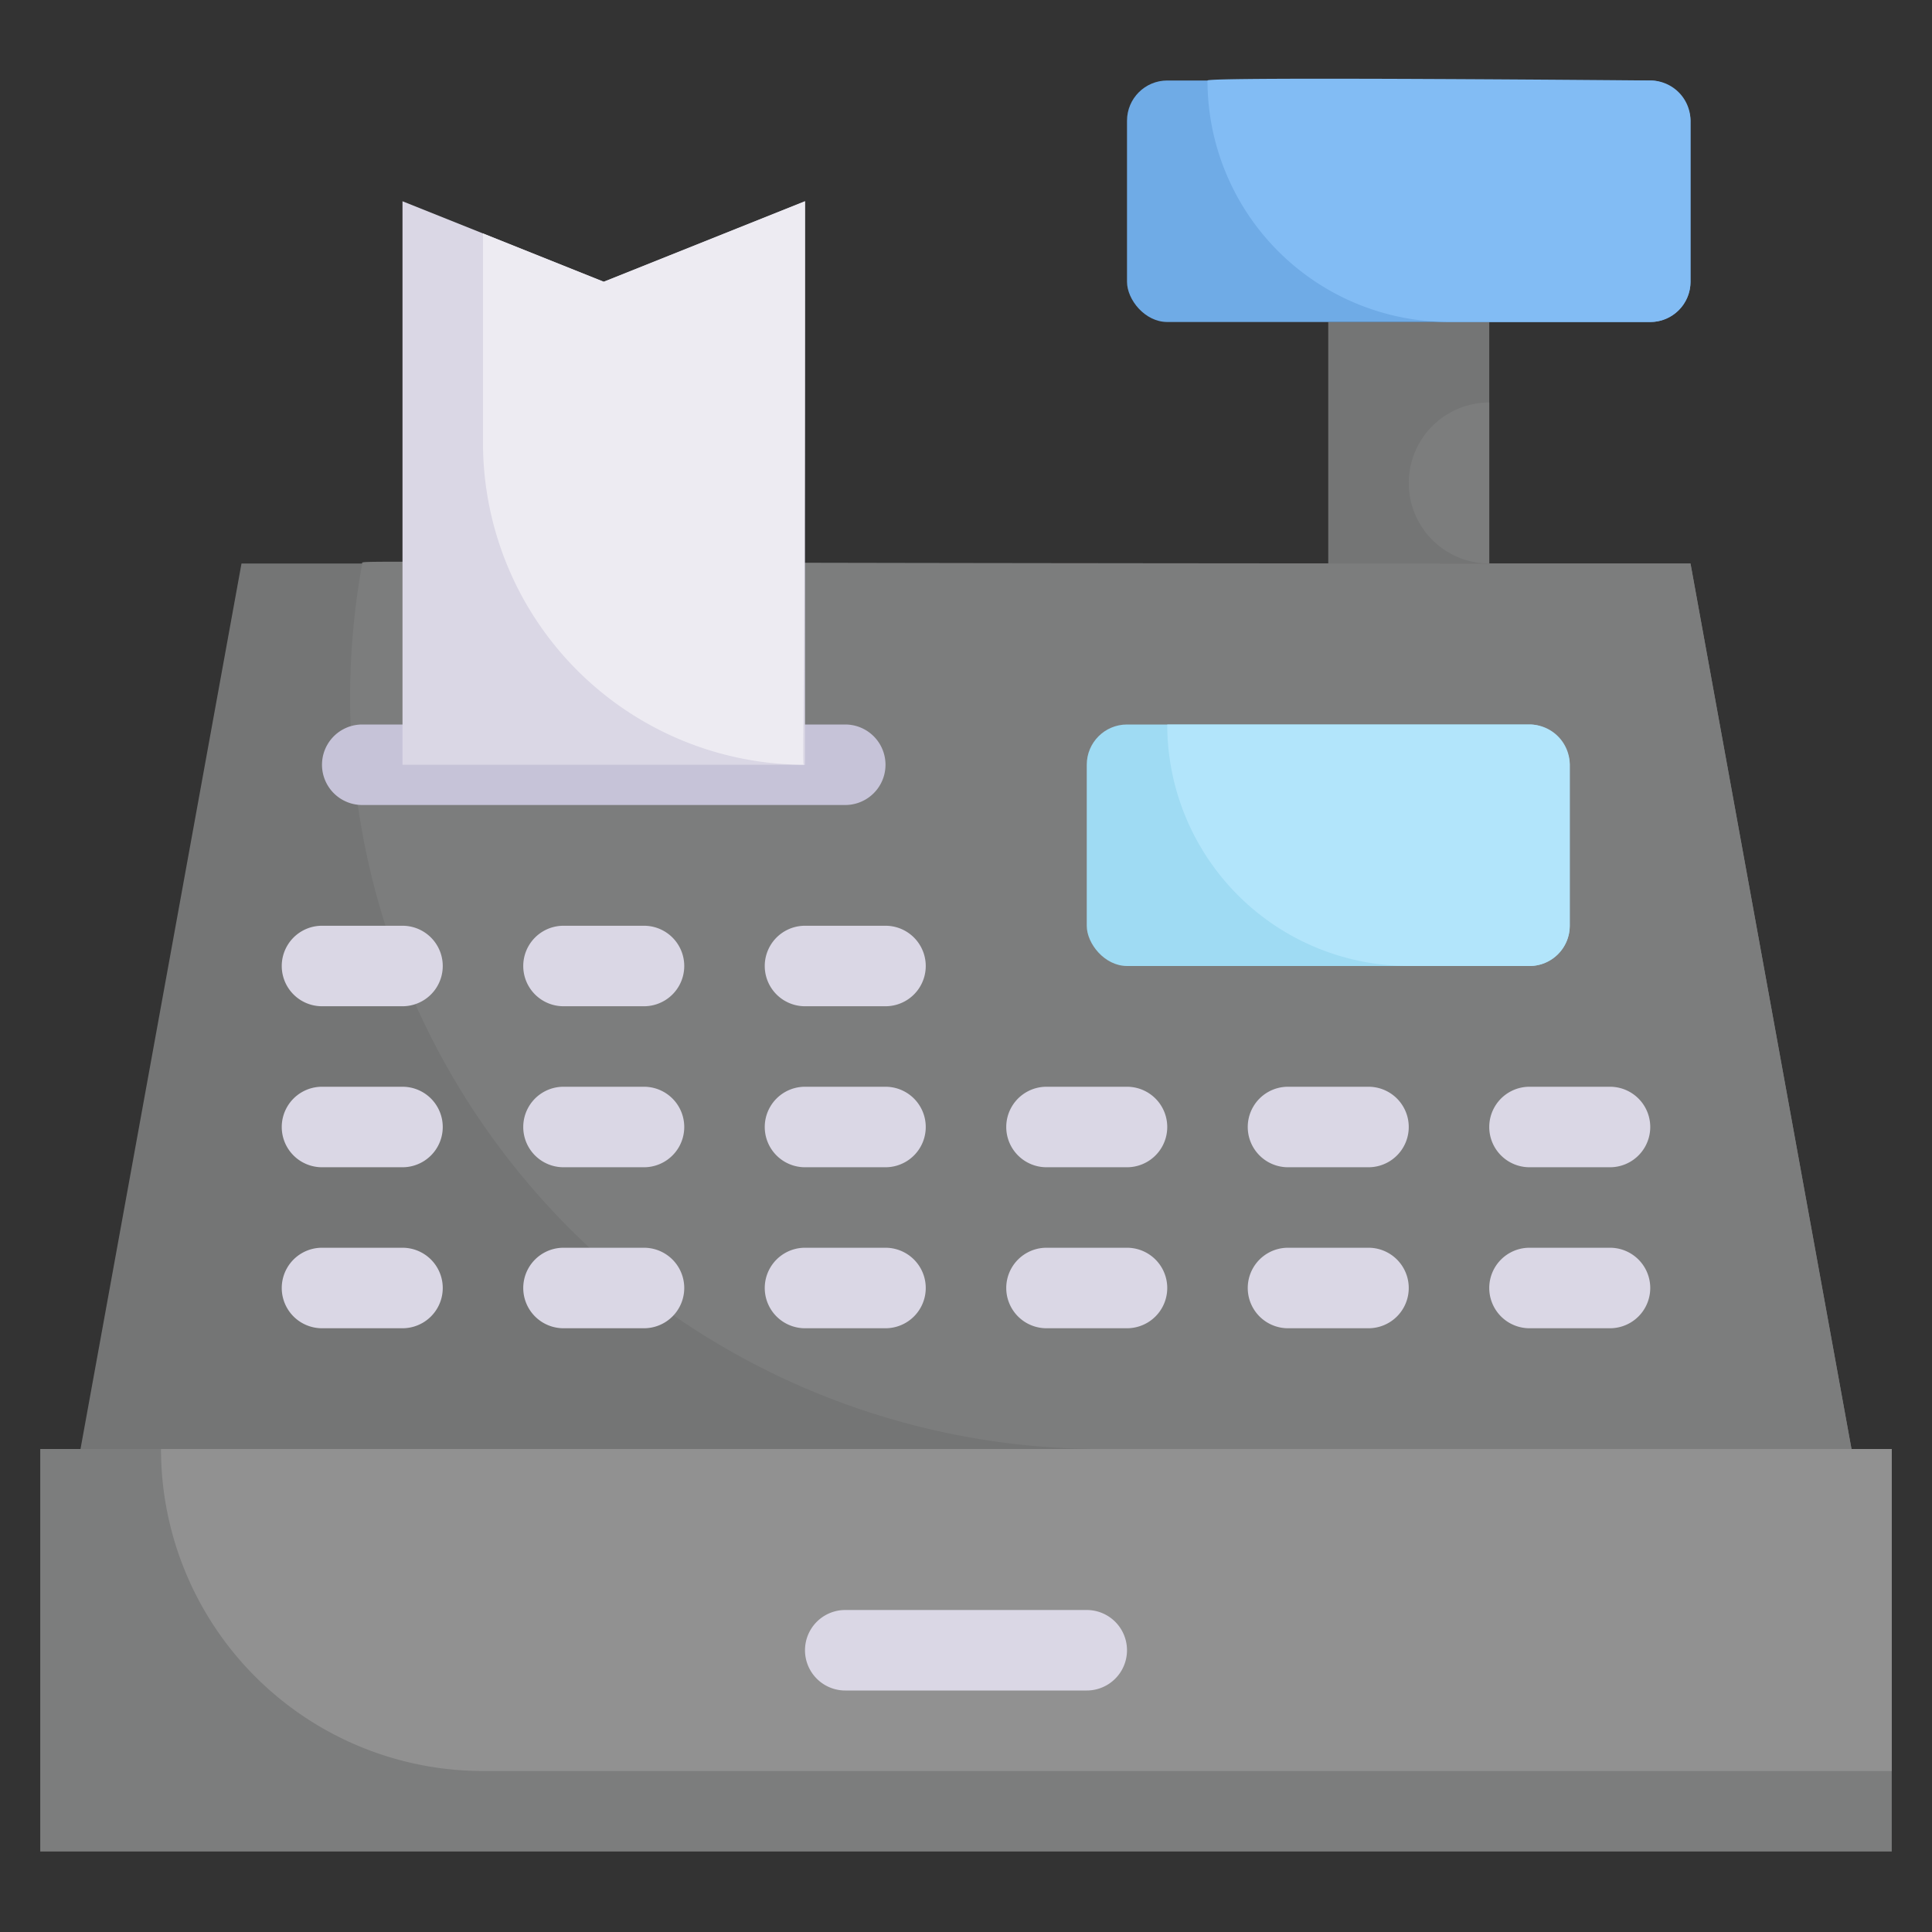 <svg xmlns="http://www.w3.org/2000/svg" viewBox="0 0 48 48"><rect x="0" y="0" width="48" height="48" fill="#333333" stroke="none"/><defs><style>.cls-1{fill:#7c7d7d;}.cls-2{fill:#919191;}.cls-3{fill:#747575;}.cls-4{fill:#6fabe6;}.cls-5{fill:#82bcf4;}.cls-6{fill:#9fdbf3;}.cls-7{fill:#b2e5fb;}.cls-8{fill:#dad7e5;}.cls-9{fill:#c6c3d8;}.cls-10{fill:#edebf2;}</style></defs><title>Cash register</title><g id="Cash_register" data-name="Cash register"><rect class="cls-1" x="1" y="36" width="46" height="10"/><path class="cls-2" d="M47,36v8H12a8,8,0,0,1-8-8Z"/><polygon class="cls-3" points="46 36 2 36 6 14 42 14 46 36"/><path class="cls-1" d="M46,36H27.36A18.66,18.66,0,0,1,9,14c0-.1-1.15,0,33,0Z"/><rect class="cls-3" x="33" y="8" width="4" height="6"/><path class="cls-1" d="M37,10v4a2,2,0,0,1,0-4Z"/><rect class="cls-4" x="28" y="2" width="14" height="6" rx="1"/><path class="cls-5" d="M42,3V7a1,1,0,0,1-1,1H36a6,6,0,0,1-6-6c0-.1,11.1,0,11,0A1,1,0,0,1,42,3Z"/><rect class="cls-6" x="27" y="18" width="12" height="6" rx="1"/><path class="cls-7" d="M39,19v4a1,1,0,0,1-1,1H35a6,6,0,0,1-6-6h9A1,1,0,0,1,39,19Z"/><path class="cls-8" d="M28,27H26a1,1,0,0,0,0,2h2A1,1,0,0,0,28,27Z"/><path class="cls-8" d="M34,27H32a1,1,0,0,0,0,2h2A1,1,0,0,0,34,27Z"/><path class="cls-8" d="M38,29h2a1,1,0,0,0,0-2H38A1,1,0,0,0,38,29Z"/><path class="cls-8" d="M10,27H8a1,1,0,0,0,0,2h2A1,1,0,0,0,10,27Z"/><path class="cls-8" d="M16,27H14a1,1,0,0,0,0,2h2A1,1,0,0,0,16,27Z"/><path class="cls-8" d="M22,27H20a1,1,0,0,0,0,2h2A1,1,0,0,0,22,27Z"/><path class="cls-8" d="M10,23H8a1,1,0,0,0,0,2h2A1,1,0,0,0,10,23Z"/><path class="cls-8" d="M16,23H14a1,1,0,0,0,0,2h2A1,1,0,0,0,16,23Z"/><path class="cls-8" d="M22,23H20a1,1,0,0,0,0,2h2A1,1,0,0,0,22,23Z"/><path class="cls-8" d="M28,31H26a1,1,0,0,0,0,2h2A1,1,0,0,0,28,31Z"/><path class="cls-8" d="M34,31H32a1,1,0,0,0,0,2h2A1,1,0,0,0,34,31Z"/><path class="cls-8" d="M40,31H38a1,1,0,0,0,0,2h2A1,1,0,0,0,40,31Z"/><path class="cls-8" d="M10,31H8a1,1,0,0,0,0,2h2A1,1,0,0,0,10,31Z"/><path class="cls-8" d="M16,31H14a1,1,0,0,0,0,2h2A1,1,0,0,0,16,31Z"/><path class="cls-8" d="M22,31H20a1,1,0,0,0,0,2h2A1,1,0,0,0,22,31Z"/><path class="cls-8" d="M27,42H21a1,1,0,0,1,0-2h6A1,1,0,0,1,27,42Z"/><path class="cls-9" d="M21,20H9a1,1,0,0,1,0-2H21A1,1,0,0,1,21,20Z"/><path class="cls-8" d="M20,5V19H10V5l5,2Z"/><path class="cls-10" d="M20,5c0,14.74-.1,14,0,14a8,8,0,0,1-8-8V5.8L15,7Z"/></g></svg>